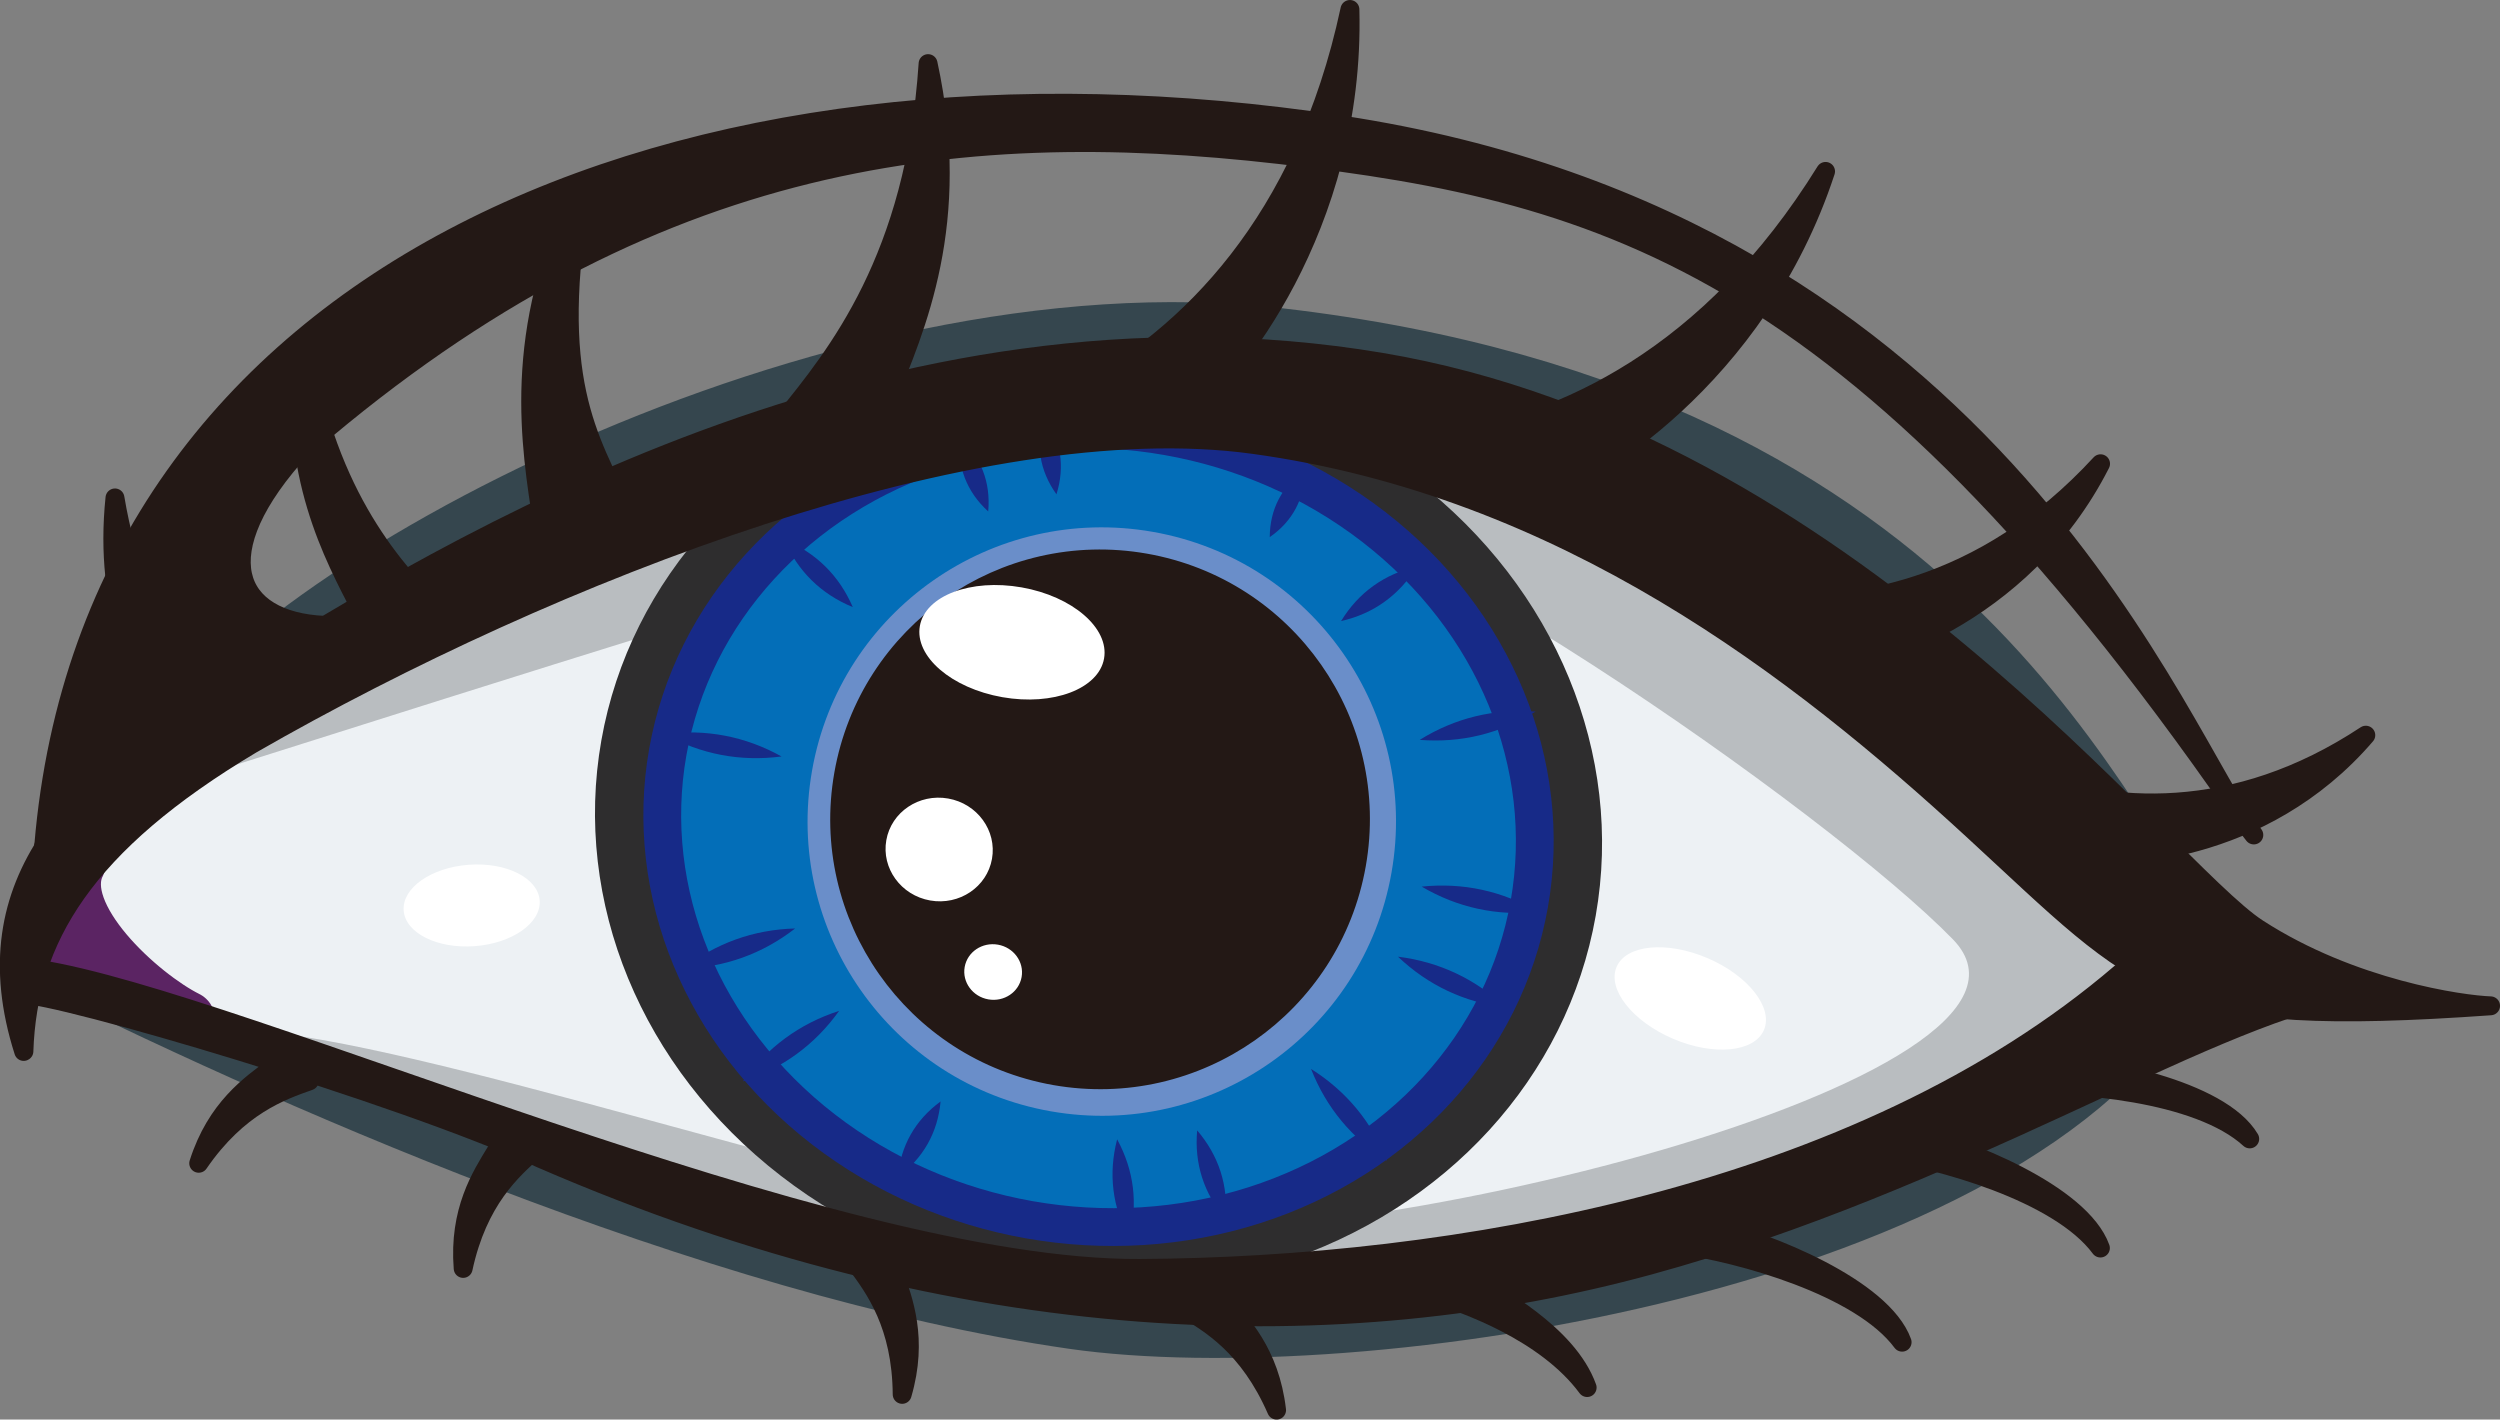 <?xml version="1.0" encoding="UTF-8" standalone="no"?>
<svg
   id="_レイヤー_2"
   data-name="レイヤー 2"
   version="1.1"
   viewBox="0 0 132.316 75.131"
   sodipodi:docname="eye-left.svg"
   width="132.316"
   height="75.132"
   inkscape:version="1.3 (0e150ed6c4, 2023-07-21)"
   inkscape:export-filename="eye-left.png"
   inkscape:export-xdpi="96"
   inkscape:export-ydpi="96"
   xmlns:inkscape="http://www.inkscape.org/namespaces/inkscape"
   xmlns:sodipodi="http://sodipodi.sourceforge.net/DTD/sodipodi-0.dtd"
   xmlns="http://www.w3.org/2000/svg"
   xmlns:svg="http://www.w3.org/2000/svg">
  <rect x="0" y="0" width="132.316" height="75.131" fill="#808080" stroke="none"/>
  <sodipodi:namedview
     id="namedview42"
     pagecolor="#ffffff"
     bordercolor="#666666"
     borderopacity="1.0"
     inkscape:showpageshadow="2"
     inkscape:pageopacity="0.0"
     inkscape:pagecheckerboard="0"
     inkscape:deskcolor="#d1d1d1"
     inkscape:zoom="2.2189145"
     inkscape:cx="135.65191"
     inkscape:cy="68.276628"
     inkscape:window-width="1366"
     inkscape:window-height="705"
     inkscape:window-x="-8"
     inkscape:window-y="-8"
     inkscape:window-maximized="1"
     inkscape:current-layer="_レイヤー_2" />
  <defs
     id="defs1">
    <style
       id="style1">&#10;      .cls-1 {&#10;        fill: #35464e;&#10;      }&#10;&#10;      .cls-1, .cls-2, .cls-3, .cls-4, .cls-5, .cls-6, .cls-7 {&#10;        stroke-width: 0px;&#10;      }&#10;&#10;      .cls-2 {&#10;        fill: #172a88;&#10;      }&#10;&#10;      .cls-8 {&#10;        fill: #773b72;&#10;        stroke: #5b2463;&#10;        stroke-width: 3px;&#10;      }&#10;&#10;      .cls-8, .cls-9, .cls-10 {&#10;        stroke-linecap: round;&#10;        stroke-linejoin: round;&#10;      }&#10;&#10;      .cls-3 {&#10;        fill: #b9bdc0;&#10;      }&#10;&#10;      .cls-4 {&#10;        fill: #edf1f4;&#10;      }&#10;&#10;      .cls-5 {&#10;        fill: #6a8ec9;&#10;      }&#10;&#10;      .cls-6 {&#10;        fill: #2e2d2e;&#10;      }&#10;&#10;      .cls-7 {&#10;        fill: #fff;&#10;      }&#10;&#10;      .cls-9 {&#10;        fill: #231815;&#10;        stroke: #231815;&#10;      }&#10;&#10;      .cls-10 {&#10;        fill: #036eb8;&#10;        stroke: #172a88;&#10;        stroke-width: 2px;&#10;      }&#10;    </style>
  </defs>
  <g
     id="g1"
     transform="rotate(10,66.603,55.861)">
    <path
       class="cls-4"
       d="m 1.36,63.21 c 1.68,-16.41 37.46,-42.3 60.39,-42.3 22.93,0 50.5,19.15 53.24,21.25 -21.88,18.52 -33.46,25.25 -54.92,26.72 -21.46,1.47 -50.92,-7.79 -58.71,-5.68 z"
       id="path1" />
    <path
       class="cls-3"
       d="m 8.1,51.42 c 8.69,-11.97 36.6,-31.01 52.82,-30.51 15.98,0.49 42.93,14.31 52.19,19.57 -9.26,14.1 -32.41,29.46 -51.77,29.25 -19.36,-0.21 -39.35,-5.05 -47.77,-5.89 9.26,-1.05 32.62,2.74 45.66,2.53 13.04,-0.21 50.83,-16.92 42.51,-22.94 -7.58,-5.47 -35.14,-18.31 -42.3,-16.62 -7.15,1.68 -13.47,4.84 -51.34,24.62 z"
       id="path2" />
    <path
       class="cls-8"
       d="m 3.27,56.76 c -1.5,1.8 -1.5,3.9 -0.44,5.6 3.16,0.21 7.58,1.47 7.58,1.47 -2.64,-0.78 -7.98,-4.13 -7.14,-7.08 z"
       id="path3" />
    <ellipse
       class="cls-6"
       cx="-56.18"
       cy="45.48"
       rx="26.72"
       ry="24.3"
       id="ellipse3"
       transform="scale(-1,1)" />
    <ellipse
       class="cls-10"
       cx="-56.18"
       cy="45.48"
       rx="23.15"
       ry="21.05"
       id="ellipse4"
       transform="scale(-1,1)" />
    <circle
       class="cls-5"
       cx="-56.29"
       cy="45.11"
       r="15.57"
       id="circle4"
       transform="scale(-1,1)" />
    <circle
       class="cls-9"
       cx="-56.18"
       cy="45.01"
       r="13.78"
       id="circle5"
       transform="scale(-1,1)" />
    <g
       id="g19"
       transform="matrix(-1,0,0,1,468.89,-253.84)">
      <path
         class="cls-2"
         d="m 419.97,319.36 c -1.15,-1.21 -1.68,-2.68 -1.54,-4.34 1.16,1.21 1.67,2.68 1.54,4.34 z"
         id="path5" />
      <path
         class="cls-2"
         d="m 428.92,315.79 c -1.94,-1.04 -3.42,-2.57 -4.37,-4.56 1.95,1.03 3.41,2.57 4.37,4.56 z"
         id="path6" />
      <path
         class="cls-2"
         d="m 433.08,310.47 c -2.16,-0.45 -4,-1.5 -5.48,-3.13 2.16,0.44 4,1.5 5.48,3.13 z"
         id="path7" />
      <path
         class="cls-2"
         d="m 436.2,298.41 c -2.08,0.72 -4.21,0.75 -6.31,0.09 2.08,-0.72 4.21,-0.75 6.31,-0.09 z"
         id="path8" />
      <path
         class="cls-2"
         d="m 431.75,287.17 c -1,1.52 -2.42,2.5 -4.2,2.89 1,-1.52 2.42,-2.5 4.2,-2.89 z"
         id="path9" />
      <path
         class="cls-2"
         d="m 423.55,280.22 c -0.14,1.55 -0.87,2.78 -2.18,3.61 0.13,-1.55 0.88,-2.77 2.18,-3.61 z"
         id="path10" />
      <path
         class="cls-2"
         d="m 419.34,278.33 c 0.2,1.54 -0.26,2.89 -1.37,3.98 -0.2,-1.54 0.27,-2.89 1.37,-3.98 z"
         id="path11" />
      <path
         class="cls-2"
         d="m 405.24,278.75 c 1.05,1.06 1.47,2.36 1.22,3.83 -1.06,-1.05 -1.47,-2.36 -1.22,-3.83 z"
         id="path12" />
      <path
         class="cls-2"
         d="m 398.51,282.75 c 1.63,0.7 2.81,1.89 3.46,3.55 -1.64,-0.69 -2.8,-1.9 -3.46,-3.55 z"
         id="path13" />
      <path
         class="cls-2"
         d="m 391,289.23 c 2.19,0.22 4.14,1.07 5.78,2.54 -2.19,-0.21 -4.14,-1.07 -5.78,-2.54 z"
         id="path14" />
      <path
         class="cls-2"
         d="m 389.02,299.65 c 2.07,-0.77 4.19,-0.85 6.31,-0.25 -2.07,0.77 -4.19,0.85 -6.31,0.25 z"
         id="path15" />
      <path
         class="cls-2"
         d="m 389.83,304.93 c 1.84,-1.21 3.89,-1.77 6.09,-1.66 -1.84,1.22 -3.89,1.77 -6.09,1.66 z"
         id="path16" />
      <path
         class="cls-2"
         d="m 394.61,314.01 c 1.15,-1.88 2.77,-3.26 4.81,-4.09 -1.15,1.88 -2.77,3.25 -4.81,4.09 z"
         id="path17" />
      <path
         class="cls-2"
         d="m 402.5,318.52 c 0.15,-1.76 0.93,-3.23 2.29,-4.35 -0.15,1.76 -0.93,3.23 -2.29,4.35 z"
         id="path18" />
      <path
         class="cls-2"
         d="m 407.34,320.42 c -0.15,-1.87 0.37,-3.58 1.54,-5.05 0.15,1.87 -0.37,3.58 -1.54,5.05 z"
         id="path19" />
    </g>
    <ellipse
       class="cls-7"
       cx="-49.96"
       cy="36.59"
       rx="4.95"
       ry="2.95"
       id="ellipse19"
       transform="scale(-1,1)" />
    <ellipse
       class="cls-7"
       cx="-48.07"
       cy="48.06"
       rx="2.84"
       ry="2.74"
       id="ellipse20"
       transform="scale(-1,1)" />
    <ellipse
       class="cls-7"
       cx="-52.01"
       cy="53.95"
       rx="1.53"
       ry="1.47"
       id="ellipse21"
       transform="scale(-1,1)" />
    <path
       class="cls-1"
       d="m 1.36,63.21 c 8.21,-1.05 41.88,9.05 59.13,6.94 17.25,-2.11 37.67,-11.36 54.5,-26.09 -6.1,17.04 -39.98,28.33 -55.55,28.83 -19.78,0.63 -44.61,-5.68 -58.08,-9.68 z"
       id="path21" />
    <path
       class="cls-1"
       d="m 5.99,49.74 c 3.37,-9.89 30.3,-31.56 54.92,-33.04 37.85,-2.26 49.03,19.78 54.71,23.57 -27.36,-15.99 -38.39,-21.05 -55.55,-19.57 -12.2,1.05 -37.88,11.36 -54.08,29.04 z"
       id="path22" />
    <path
       class="cls-9"
       d="m 2.21,67 c -4.42,-8.42 0.25,-14.69 7.58,-21.25 10.1,-9.05 30.3,-26.93 56.82,-27.15 25.05,-0.2 45.45,19.15 50.92,21.46 5.47,2.31 11.36,2.1 12.84,1.89 -16.83,4.21 -18.1,2.31 -28.62,-4.42 -10.52,-6.73 -24.41,-14.1 -41.03,-13.47 -14.72,0.56 -35.35,13.05 -49.45,24.83 -7.79,6.73 -9.89,12.2 -9.05,18.1 z"
       id="path23" />
    <path
       class="cls-9"
       d="m 2.21,62.58 c 10.94,-0.21 43.98,8.42 60.18,5.47 16.2,-2.95 36.82,-10.31 48.4,-24.41 1.68,-1.89 9.05,-1.89 11.99,-1.05 -7.36,2.74 -18.73,13.47 -33.88,20.62 -15.15,7.15 -34.93,10.31 -58.71,4.63 -8,-2.1 -26.93,-4.21 -28.62,-3.79 0,-0.84 -0.21,-1.26 0.63,-1.47 z"
       id="path24" />
    <path
       class="cls-9"
       d="m 1.36,56.05 c -2.74,-30.3 25.67,-48.61 61.02,-49.45 35.35,-0.84 49.45,24.62 54.08,28.62 -25.46,-26.09 -39.56,-27.57 -57.03,-26.51 -17.47,1.06 -33.46,5.89 -48.61,24.83 -3.79,6.31 -1.26,9.26 3.58,8.42 -5.47,6.31 -12.42,12.42 -13.05,14.1 z"
       id="path25" />
    <path
       class="cls-9"
       d="m 51.24,23.02 c 5.05,-4 10.1,-10.94 10.52,-22.52 2.31,11.36 -2.95,20.41 -4.63,22.09 -2.74,1.47 -4,1.05 -5.89,0.42 z"
       id="path26" />
    <path
       class="cls-9"
       d="m 70.55,22.23 c 6.1,-2.06 13.19,-6.9 17.49,-17.66 -1.65,11.48 -9.64,18.23 -11.8,19.25 -3.07,0.47 -4.12,-0.36 -5.69,-1.59 z"
       id="path27" />
    <path
       class="cls-9"
       d="m 87.75,27.78 c 5.6,-0.39 12.37,-2.79 17.31,-10.5 -2.69,8.83 -10.47,12.57 -12.47,12.94 -2.76,-0.26 -3.59,-1.13 -4.84,-2.44 z"
       id="path28" />
    <path
       class="cls-9"
       d="m 36.08,27.01 c 2.1,-3.79 5.31,-9.53 4.19,-19.81 3.26,7.97 1.79,13.86 0.9,17.95 -2.08,1.83 -3.28,1.84 -5.09,1.86 z"
       id="path29" />
    <path
       class="cls-9"
       d="m 28.51,33.33 c -2.5,-3.54 -5.15,-6.19 -5.14,-16.53 -2.39,8.27 -0.29,13.97 1.04,17.94 2.26,1.6 2.31,-1.24 4.11,-1.42 z"
       id="path30" />
    <path
       class="cls-9"
       d="m 19.88,40.48 c -2.73,-2 -6.88,-5.03 -9.63,-12.82 0.5,6.87 3.52,10.61 5.53,13.25 2.04,0.6 2.87,0.19 4.11,-0.43 z"
       id="path31" />
    <path
       class="cls-9"
       d="m 10.42,48.52 c -2.42,-1.75 -6.11,-4.39 -8.54,-11.21 0.43,6.02 3.11,9.29 4.88,11.6 1.81,0.52 2.55,0.16 3.65,-0.38 z"
       id="path32" />
    <path
       class="cls-9"
       d="m 17.37,65.91 c -1.38,0.78 -3.48,1.95 -5.01,5.31 0.41,-3.04 1.98,-4.58 3.02,-5.68 1.01,-0.18 1.4,0.04 1.99,0.36 z"
       id="path33" />
    <path
       class="cls-9"
       d="m 29.73,67.45 c -0.98,1.24 -2.48,3.12 -2.62,6.82 -0.77,-2.97 0.09,-4.99 0.64,-6.4 0.87,-0.55 1.31,-0.5 1.98,-0.42 z"
       id="path34" />
    <path
       class="cls-9"
       d="m 47.58,70.43 c 1.15,1.09 2.9,2.74 3.57,6.37 0.34,-3.05 -0.81,-4.93 -1.55,-6.24 -0.94,-0.42 -1.37,-0.3 -2.02,-0.13 z"
       id="path35" />
    <path
       class="cls-9"
       d="m 65.03,69.71 c 1.48,0.55 3.74,1.39 5.78,4.47 -0.88,-2.94 -2.67,-4.22 -3.87,-5.14 -1.03,-0.02 -1.38,0.25 -1.91,0.67 z"
       id="path36" />
    <path
       class="cls-9"
       d="m 78.05,66.69 c 1.57,0.2 6.06,0.92 8.74,3.46 -1.53,-2.67 -5.66,-3.93 -7.04,-4.55 -1,0.21 -1.29,0.56 -1.71,1.09 z"
       id="path37" />
    <path
       class="cls-9"
       d="m 90.26,61.85 c 3.27,-0.12 9.85,0.5 12.53,3.04 -1.53,-2.67 -8,-4 -10.82,-4.13 -1,0.21 -1.29,0.56 -1.71,1.09 z"
       id="path38" />
    <path
       class="cls-9"
       d="m 99.73,55.12 c 3.27,-0.12 9.85,0.5 12.53,3.04 -1.53,-2.67 -8,-4 -10.82,-4.13 -1,0.21 -1.29,0.56 -1.71,1.09 z"
       id="path39" />
    <path
       class="cls-9"
       d="m 106.16,50.48 c 3.19,-0.73 9.76,-1.37 12.88,0.62 -2,-2.33 -8.61,-2.41 -11.41,-2 -0.95,0.4 -1.16,0.79 -1.47,1.39 z"
       id="path40" />
    <path
       class="cls-9"
       d="m 103.67,34.44 c 5.08,0.91 11.64,0.3 17.71,-5.45 -4.29,7.25 -12.04,8.83 -13.91,8.71 -2.41,-0.85 -2.96,-1.82 -3.8,-3.26 z"
       id="path41" />
    <ellipse
       class="cls-7"
       cx="-97.375"
       cy="27.432"
       rx="4.24"
       ry="2.32"
       transform="matrix(-0.974,-0.228,-0.228,0.974,0,0)"
       id="ellipse41" />
    <ellipse
       class="cls-7"
       cx="-59.549"
       cy="-9.875"
       rx="2.16"
       ry="3.61"
       transform="matrix(-0.246,-0.969,-0.969,0.246,0,0)"
       id="ellipse42" />
  </g>
</svg>
